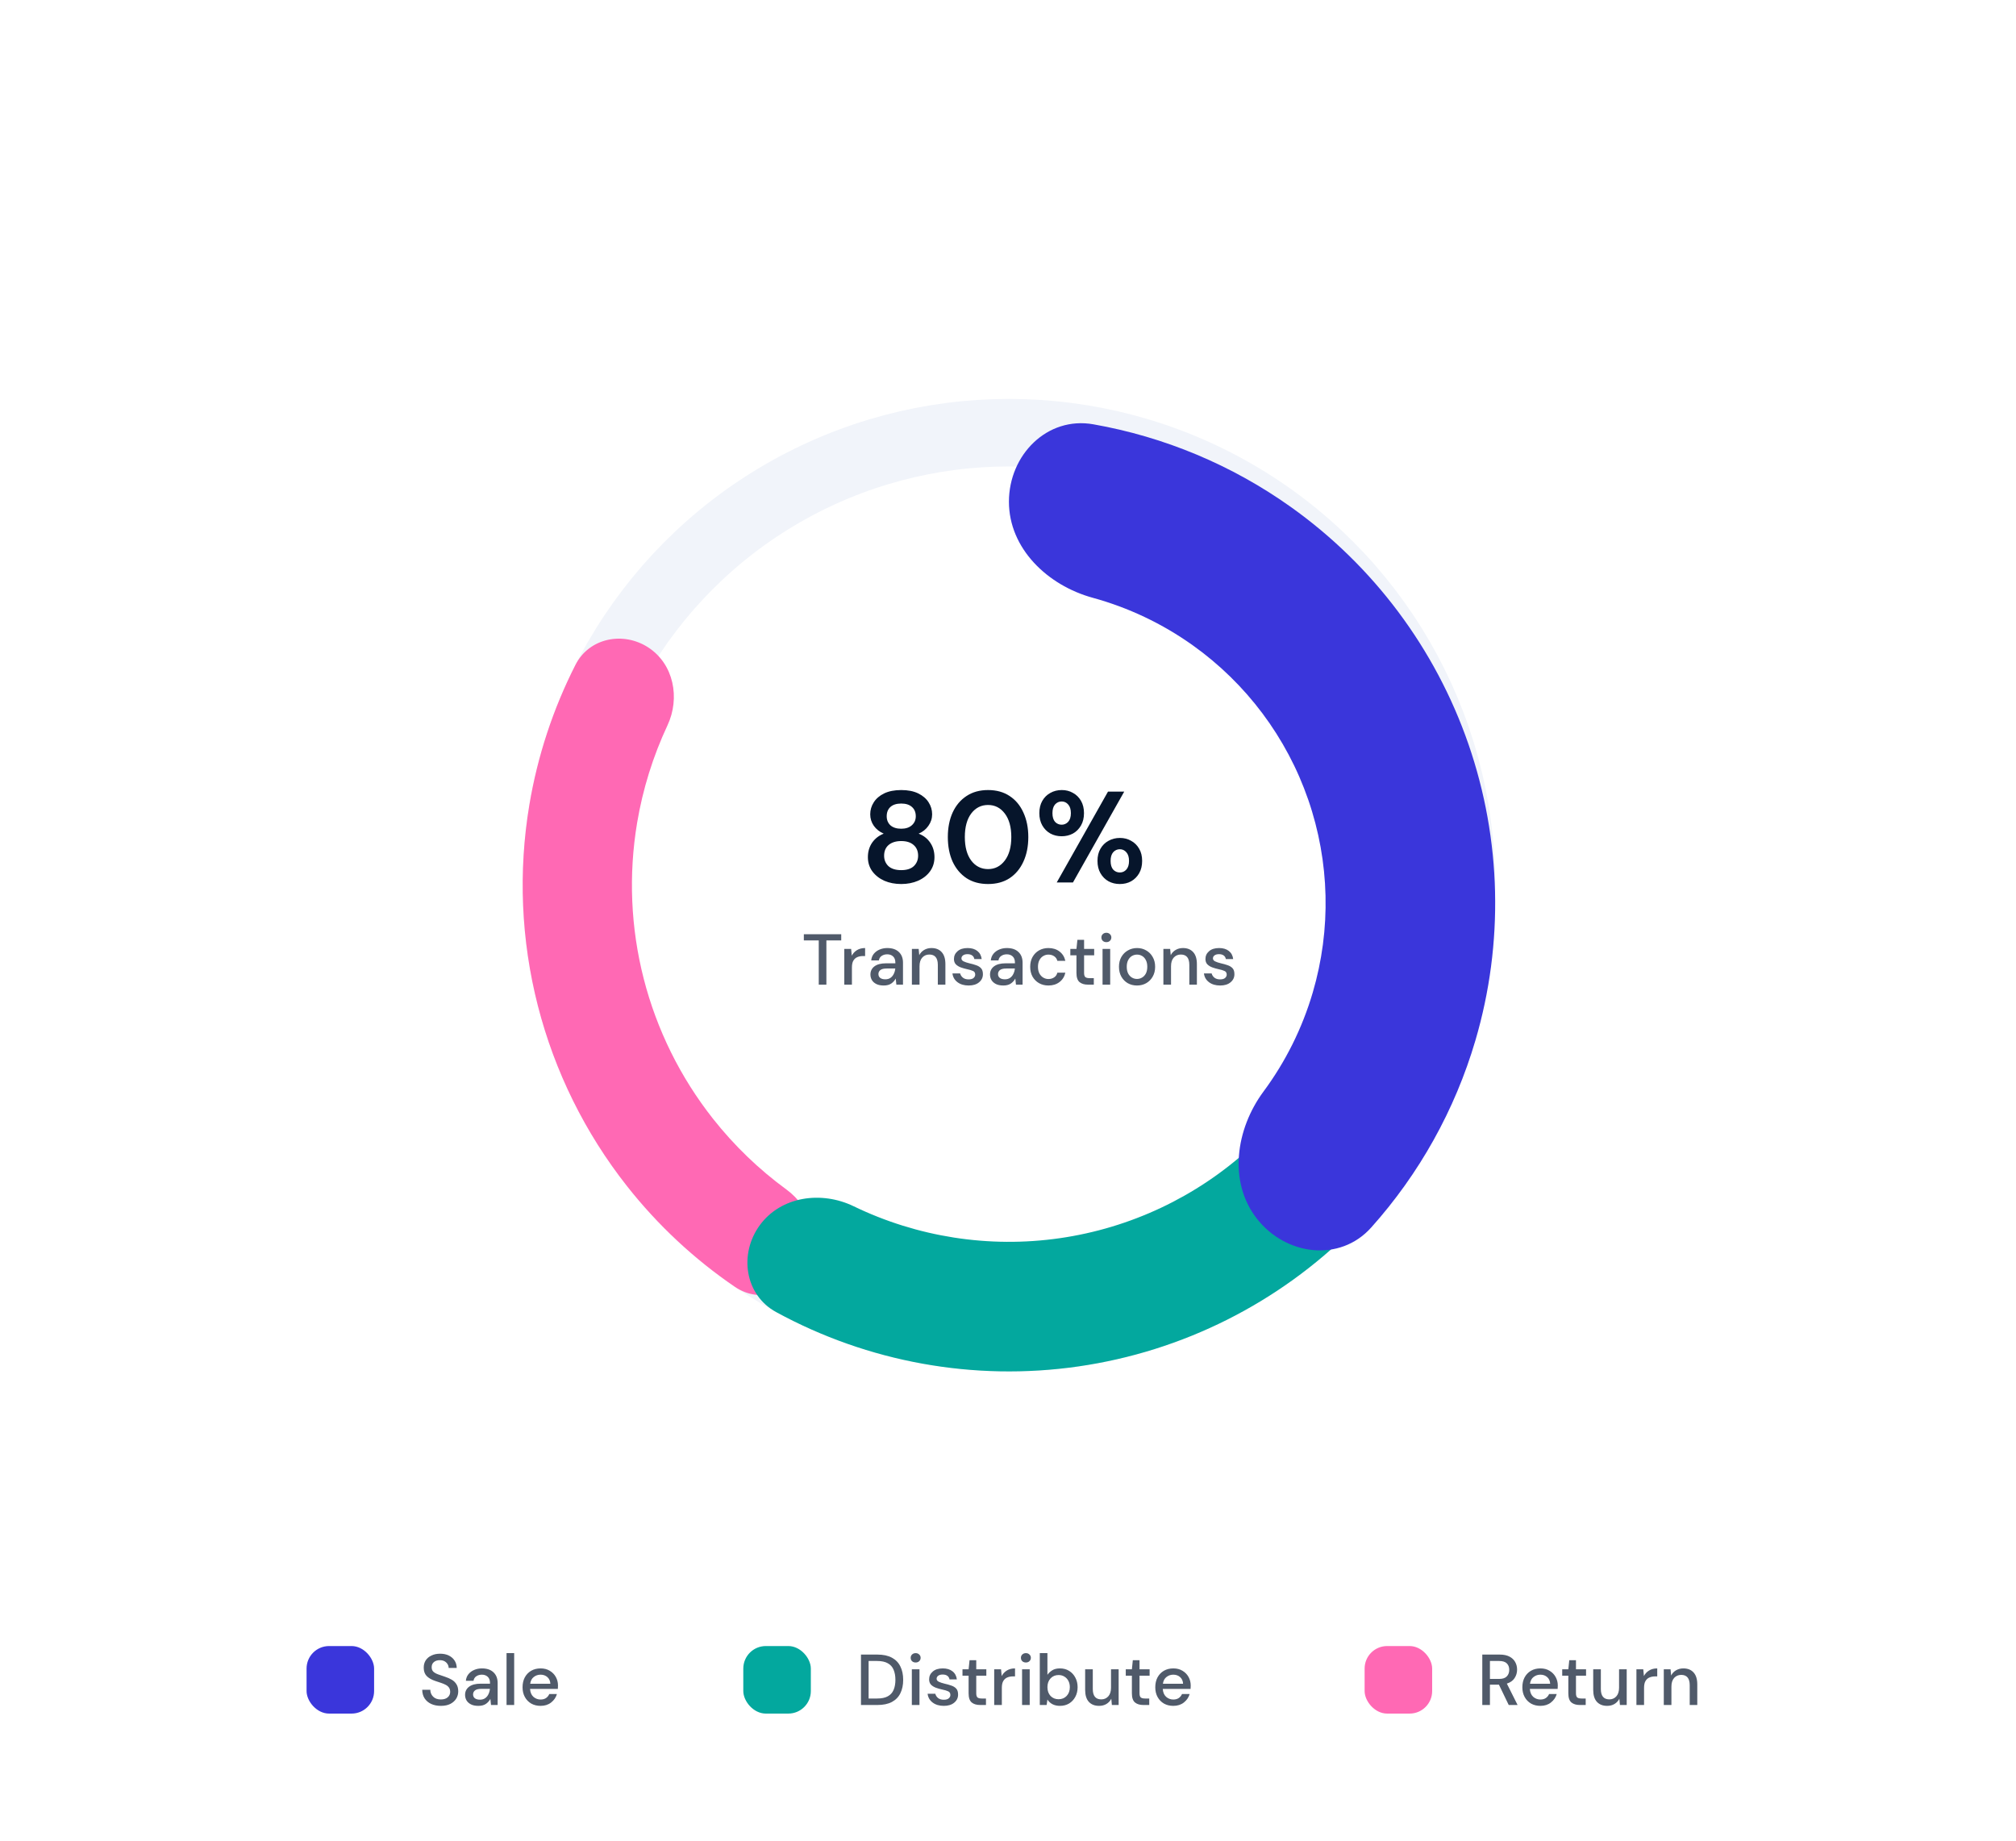 <svg width="473" height="432" viewBox="0 0 473 432" fill="none" xmlns="http://www.w3.org/2000/svg">
<rect x="0.097" y="0.637" width="472.189" height="430.991" rx="10.563" fill="white"/>
<path opacity="0.7" d="M103.441 400.237C102.574 400.237 101.813 400.085 101.159 399.781C100.506 399.476 99.993 399.043 99.621 398.479C99.261 397.916 99.075 397.245 99.064 396.468H100.957C100.968 397.099 101.188 397.634 101.616 398.074C102.044 398.513 102.647 398.733 103.424 398.733C104.112 398.733 104.647 398.569 105.03 398.243C105.424 397.905 105.622 397.476 105.622 396.958C105.622 396.541 105.526 396.203 105.334 395.944C105.154 395.685 104.9 395.471 104.574 395.302C104.258 395.133 103.892 394.981 103.475 394.845C103.058 394.71 102.619 394.564 102.157 394.406C101.244 394.102 100.557 393.707 100.095 393.223C99.644 392.738 99.419 392.102 99.419 391.313C99.407 390.648 99.559 390.068 99.875 389.572C100.202 389.076 100.652 388.693 101.227 388.423C101.813 388.141 102.495 388 103.272 388C104.038 388 104.709 388.141 105.283 388.423C105.869 388.704 106.326 389.099 106.653 389.606C106.979 390.102 107.148 390.682 107.16 391.347H105.267C105.267 391.043 105.188 390.755 105.03 390.485C104.872 390.203 104.641 389.972 104.337 389.792C104.033 389.612 103.661 389.521 103.221 389.521C102.658 389.51 102.19 389.651 101.819 389.944C101.458 390.237 101.278 390.643 101.278 391.161C101.278 391.623 101.413 391.978 101.683 392.226C101.954 392.474 102.326 392.682 102.799 392.851C103.272 393.009 103.813 393.195 104.421 393.409C105.007 393.6 105.531 393.831 105.993 394.102C106.455 394.372 106.822 394.727 107.092 395.167C107.374 395.606 107.514 396.164 107.514 396.84C107.514 397.437 107.362 397.995 107.058 398.513C106.754 399.02 106.298 399.437 105.689 399.764C105.081 400.079 104.331 400.237 103.441 400.237ZM112.245 400.237C111.535 400.237 110.949 400.119 110.487 399.882C110.025 399.645 109.682 399.336 109.456 398.952C109.231 398.558 109.118 398.13 109.118 397.668C109.118 396.857 109.434 396.214 110.065 395.741C110.696 395.268 111.597 395.031 112.769 395.031H114.966V394.879C114.966 394.226 114.786 393.736 114.425 393.409C114.076 393.082 113.62 392.919 113.056 392.919C112.561 392.919 112.127 393.043 111.755 393.29C111.394 393.527 111.175 393.882 111.096 394.355H109.304C109.361 393.747 109.563 393.228 109.913 392.8C110.273 392.361 110.724 392.028 111.265 391.803C111.817 391.566 112.42 391.448 113.073 391.448C114.245 391.448 115.152 391.758 115.794 392.378C116.437 392.986 116.758 393.82 116.758 394.879V400.034H115.203L115.051 398.598C114.814 399.06 114.47 399.448 114.02 399.764C113.569 400.079 112.978 400.237 112.245 400.237ZM112.6 398.783C113.085 398.783 113.49 398.671 113.817 398.445C114.155 398.209 114.414 397.899 114.594 397.516C114.786 397.133 114.904 396.71 114.949 396.248H112.955C112.245 396.248 111.738 396.372 111.434 396.62C111.141 396.868 110.994 397.178 110.994 397.55C110.994 397.933 111.135 398.237 111.417 398.462C111.71 398.676 112.104 398.783 112.6 398.783ZM118.847 400.034V387.865H120.638V400.034H118.847ZM126.828 400.237C126.006 400.237 125.273 400.057 124.631 399.696C124 399.324 123.504 398.812 123.144 398.158C122.783 397.505 122.603 396.744 122.603 395.876C122.603 394.997 122.778 394.226 123.127 393.561C123.487 392.896 123.983 392.378 124.614 392.006C125.256 391.634 126 391.448 126.845 391.448C127.668 391.448 128.383 391.634 128.992 392.006C129.6 392.366 130.073 392.851 130.411 393.459C130.749 394.068 130.918 394.738 130.918 395.471C130.918 395.583 130.913 395.707 130.902 395.843C130.902 395.967 130.896 396.107 130.885 396.265H124.361C124.417 397.076 124.682 397.696 125.155 398.124C125.64 398.541 126.197 398.75 126.828 398.75C127.335 398.75 127.758 398.637 128.096 398.412C128.445 398.175 128.704 397.86 128.873 397.465H130.665C130.44 398.254 129.989 398.913 129.313 399.443C128.648 399.972 127.82 400.237 126.828 400.237ZM126.828 392.919C126.231 392.919 125.702 393.099 125.24 393.459C124.778 393.809 124.496 394.338 124.394 395.048H129.127C129.093 394.395 128.862 393.876 128.434 393.493C128.006 393.11 127.471 392.919 126.828 392.919Z" fill="#06152B"/>
<rect x="71.928" y="386.203" width="15.845" height="15.845" rx="5.282" fill="#3A36DB"/>
<path opacity="0.7" d="M202.004 400.034V388.203H205.84C207.226 388.203 208.364 388.445 209.255 388.93C210.156 389.414 210.821 390.102 211.249 390.992C211.688 391.871 211.908 392.919 211.908 394.136C211.908 395.341 211.688 396.389 211.249 397.279C210.821 398.158 210.156 398.84 209.255 399.324C208.364 399.798 207.226 400.034 205.84 400.034H202.004ZM203.795 398.513H205.773C206.843 398.513 207.688 398.338 208.308 397.989C208.939 397.64 209.39 397.138 209.66 396.485C209.942 395.831 210.083 395.048 210.083 394.136C210.083 393.223 209.942 392.434 209.66 391.769C209.39 391.104 208.939 390.597 208.308 390.248C207.688 389.888 206.843 389.707 205.773 389.707H203.795V398.513ZM214.834 390.062C214.496 390.062 214.214 389.961 213.989 389.758C213.775 389.544 213.668 389.279 213.668 388.964C213.668 388.648 213.775 388.389 213.989 388.186C214.214 387.972 214.496 387.865 214.834 387.865C215.172 387.865 215.448 387.972 215.662 388.186C215.888 388.389 216 388.648 216 388.964C216 389.279 215.888 389.544 215.662 389.758C215.448 389.961 215.172 390.062 214.834 390.062ZM213.938 400.034V391.651H215.73V400.034H213.938ZM221.442 400.237C220.382 400.237 219.509 399.978 218.822 399.46C218.134 398.941 217.74 398.254 217.639 397.398H219.447C219.537 397.781 219.751 398.113 220.089 398.395C220.427 398.665 220.872 398.8 221.425 398.8C221.965 398.8 222.36 398.688 222.608 398.462C222.856 398.237 222.98 397.978 222.98 397.685C222.98 397.257 222.805 396.969 222.456 396.823C222.118 396.665 221.644 396.524 221.036 396.4C220.563 396.299 220.089 396.164 219.616 395.995C219.154 395.826 218.765 395.589 218.45 395.285C218.146 394.969 217.994 394.547 217.994 394.017C217.994 393.285 218.275 392.676 218.839 392.192C219.402 391.696 220.191 391.448 221.205 391.448C222.14 391.448 222.895 391.674 223.47 392.124C224.056 392.575 224.399 393.212 224.501 394.034H222.777C222.72 393.674 222.551 393.392 222.27 393.189C221.999 392.986 221.633 392.885 221.171 392.885C220.72 392.885 220.371 392.981 220.123 393.172C219.875 393.352 219.751 393.589 219.751 393.882C219.751 394.175 219.92 394.406 220.258 394.575C220.608 394.744 221.064 394.896 221.627 395.031C222.191 395.155 222.709 395.302 223.182 395.471C223.667 395.628 224.056 395.865 224.349 396.181C224.642 396.496 224.788 396.958 224.788 397.567C224.799 398.333 224.501 398.969 223.892 399.476C223.295 399.983 222.478 400.237 221.442 400.237ZM229.946 400.034C229.123 400.034 228.47 399.837 227.985 399.443C227.501 399.037 227.258 398.321 227.258 397.296V393.155H225.822V391.651H227.258L227.478 389.521H229.05V391.651H231.416V393.155H229.05V397.296C229.05 397.758 229.146 398.079 229.337 398.26C229.54 398.429 229.884 398.513 230.368 398.513H231.332V400.034H229.946ZM233.264 400.034V391.651H234.869L235.021 393.24C235.314 392.688 235.72 392.254 236.238 391.938C236.768 391.612 237.404 391.448 238.148 391.448V393.324H237.658C237.162 393.324 236.717 393.409 236.323 393.578C235.94 393.736 235.63 394.012 235.393 394.406C235.168 394.789 235.055 395.324 235.055 396.012V400.034H233.264ZM240.698 390.062C240.36 390.062 240.079 389.961 239.853 389.758C239.639 389.544 239.532 389.279 239.532 388.964C239.532 388.648 239.639 388.389 239.853 388.186C240.079 387.972 240.36 387.865 240.698 387.865C241.036 387.865 241.312 387.972 241.526 388.186C241.752 388.389 241.864 388.648 241.864 388.964C241.864 389.279 241.752 389.544 241.526 389.758C241.312 389.961 241.036 390.062 240.698 390.062ZM239.802 400.034V391.651H241.594V400.034H239.802ZM248.675 400.237C248.021 400.237 247.441 400.107 246.934 399.848C246.438 399.589 246.044 399.223 245.751 398.75L245.565 400.034H243.959V387.865H245.751V392.952C246.021 392.558 246.393 392.209 246.866 391.904C247.339 391.6 247.948 391.448 248.692 391.448C249.503 391.448 250.218 391.64 250.838 392.023C251.458 392.406 251.942 392.93 252.292 393.595C252.652 394.259 252.832 395.014 252.832 395.859C252.832 396.705 252.652 397.459 252.292 398.124C251.942 398.778 251.458 399.296 250.838 399.679C250.218 400.051 249.497 400.237 248.675 400.237ZM248.37 398.682C249.137 398.682 249.768 398.423 250.263 397.905C250.759 397.375 251.007 396.688 251.007 395.843C251.007 395.29 250.894 394.8 250.669 394.372C250.444 393.944 250.134 393.612 249.739 393.375C249.345 393.127 248.889 393.003 248.37 393.003C247.604 393.003 246.973 393.268 246.477 393.797C245.993 394.327 245.751 395.009 245.751 395.843C245.751 396.688 245.993 397.375 246.477 397.905C246.973 398.423 247.604 398.682 248.37 398.682ZM257.863 400.237C256.849 400.237 256.049 399.922 255.463 399.291C254.889 398.66 254.601 397.719 254.601 396.468V391.651H256.393V396.282C256.393 397.905 257.058 398.716 258.387 398.716C259.052 398.716 259.598 398.479 260.027 398.006C260.455 397.533 260.669 396.857 260.669 395.978V391.651H262.46V400.034H260.872L260.736 398.564C260.477 399.082 260.094 399.493 259.587 399.798C259.091 400.091 258.517 400.237 257.863 400.237ZM268.255 400.034C267.433 400.034 266.779 399.837 266.294 399.443C265.81 399.037 265.568 398.321 265.568 397.296V393.155H264.131V391.651H265.568L265.787 389.521H267.359V391.651H269.726V393.155H267.359V397.296C267.359 397.758 267.455 398.079 267.647 398.26C267.849 398.429 268.193 398.513 268.678 398.513H269.641V400.034H268.255ZM275.279 400.237C274.457 400.237 273.724 400.057 273.082 399.696C272.451 399.324 271.955 398.812 271.595 398.158C271.234 397.505 271.054 396.744 271.054 395.876C271.054 394.997 271.229 394.226 271.578 393.561C271.939 392.896 272.434 392.378 273.065 392.006C273.708 391.634 274.451 391.448 275.296 391.448C276.119 391.448 276.834 391.634 277.443 392.006C278.051 392.366 278.525 392.851 278.863 393.459C279.201 394.068 279.37 394.738 279.37 395.471C279.37 395.583 279.364 395.707 279.353 395.843C279.353 395.967 279.347 396.107 279.336 396.265H272.812C272.868 397.076 273.133 397.696 273.606 398.124C274.091 398.541 274.648 398.75 275.279 398.75C275.786 398.75 276.209 398.637 276.547 398.412C276.896 398.175 277.155 397.86 277.324 397.465H279.116C278.891 398.254 278.44 398.913 277.764 399.443C277.099 399.972 276.271 400.237 275.279 400.237ZM275.279 392.919C274.682 392.919 274.153 393.099 273.691 393.459C273.229 393.809 272.947 394.338 272.846 395.048H277.578C277.544 394.395 277.313 393.876 276.885 393.493C276.457 393.11 275.922 392.919 275.279 392.919Z" fill="#06152B"/>
<rect x="174.395" y="386.203" width="15.845" height="15.845" rx="5.282" fill="#03A89E"/>
<path opacity="0.7" d="M347.78 400.034V388.203H351.853C352.789 388.203 353.555 388.361 354.152 388.676C354.76 388.992 355.211 389.42 355.504 389.961C355.797 390.49 355.944 391.082 355.944 391.735C355.944 392.468 355.746 393.133 355.352 393.73C354.969 394.327 354.366 394.755 353.544 395.014L356.062 400.034H353.983L351.684 395.268H349.572V400.034H347.78ZM349.572 393.916H351.752C352.563 393.916 353.155 393.719 353.527 393.324C353.91 392.93 354.101 392.417 354.101 391.786C354.101 391.155 353.915 390.654 353.544 390.282C353.172 389.899 352.569 389.707 351.735 389.707H349.572V393.916ZM361.405 400.237C360.582 400.237 359.85 400.057 359.208 399.696C358.577 399.324 358.081 398.812 357.72 398.158C357.36 397.505 357.18 396.744 357.18 395.876C357.18 394.997 357.354 394.226 357.703 393.561C358.064 392.896 358.56 392.378 359.191 392.006C359.833 391.634 360.577 391.448 361.422 391.448C362.244 391.448 362.96 391.634 363.568 392.006C364.177 392.366 364.65 392.851 364.988 393.459C365.326 394.068 365.495 394.738 365.495 395.471C365.495 395.583 365.489 395.707 365.478 395.843C365.478 395.967 365.473 396.107 365.461 396.265H358.937C358.994 397.076 359.258 397.696 359.732 398.124C360.216 398.541 360.774 398.75 361.405 398.75C361.912 398.75 362.335 398.637 362.673 398.412C363.022 398.175 363.281 397.86 363.45 397.465H365.242C365.016 398.254 364.566 398.913 363.889 399.443C363.225 399.972 362.396 400.237 361.405 400.237ZM361.405 392.919C360.808 392.919 360.278 393.099 359.816 393.459C359.354 393.809 359.072 394.338 358.971 395.048H363.704C363.67 394.395 363.439 393.876 363.011 393.493C362.582 393.11 362.047 392.919 361.405 392.919ZM370.655 400.034C369.832 400.034 369.179 399.837 368.694 399.443C368.21 399.037 367.968 398.321 367.968 397.296V393.155H366.531V391.651H367.968L368.187 389.521H369.759V391.651H372.125V393.155H369.759V397.296C369.759 397.758 369.855 398.079 370.047 398.26C370.249 398.429 370.593 398.513 371.078 398.513H372.041V400.034H370.655ZM377.066 400.237C376.052 400.237 375.252 399.922 374.666 399.291C374.091 398.66 373.804 397.719 373.804 396.468V391.651H375.595V396.282C375.595 397.905 376.26 398.716 377.59 398.716C378.254 398.716 378.801 398.479 379.229 398.006C379.657 397.533 379.871 396.857 379.871 395.978V391.651H381.663V400.034H380.074L379.939 398.564C379.68 399.082 379.297 399.493 378.79 399.798C378.294 400.091 377.719 400.237 377.066 400.237ZM383.942 400.034V391.651H385.548L385.7 393.24C385.993 392.688 386.398 392.254 386.917 391.938C387.446 391.612 388.083 391.448 388.827 391.448V393.324H388.336C387.841 393.324 387.396 393.409 387.001 393.578C386.618 393.736 386.308 394.012 386.072 394.406C385.846 394.789 385.734 395.324 385.734 396.012V400.034H383.942ZM390.363 400.034V391.651H391.951L392.087 393.121C392.346 392.603 392.723 392.197 393.219 391.904C393.726 391.6 394.306 391.448 394.96 391.448C395.974 391.448 396.768 391.764 397.343 392.395C397.929 393.026 398.222 393.966 398.222 395.217V400.034H396.447V395.403C396.447 393.781 395.782 392.969 394.453 392.969C393.788 392.969 393.236 393.206 392.797 393.679C392.368 394.152 392.154 394.828 392.154 395.707V400.034H390.363Z" fill="#06152B"/>
<rect x="320.171" y="386.203" width="15.845" height="15.845" rx="5.282" fill="#FF69B4"/>
<circle cx="236.719" cy="207.681" r="106.163" stroke="#F1F4FA" stroke-width="15.845"/>
<path d="M189.389 297.212C186.081 303.469 178.277 305.917 172.429 301.929C162.866 295.405 154.33 287.45 147.132 278.32C137.282 265.828 130.154 251.414 126.204 236.003C122.255 220.593 121.573 204.526 124.201 188.837C126.121 177.37 129.779 166.29 135.026 155.971C138.234 149.662 146.254 148.055 152.164 151.95V151.95C158.074 155.845 159.611 163.766 156.61 170.176C153.214 177.431 150.81 185.131 149.48 193.071C147.443 205.235 147.972 217.692 151.034 229.64C154.096 241.588 159.622 252.764 167.259 262.45C172.244 268.771 178.055 274.367 184.522 279.094C190.236 283.27 192.697 290.954 189.389 297.212V297.212Z" fill="#FF69B4"/>
<path d="M315.301 267.705C321.973 272.802 323.315 282.429 317.378 288.365C300.053 305.685 277.5 317.07 252.987 320.602C228.475 324.134 203.624 319.578 182.115 307.853C174.744 303.834 173.313 294.219 178.275 287.447V287.447C183.238 280.674 192.712 279.353 200.27 283.009C215.186 290.227 232.025 292.904 248.652 290.509C265.278 288.113 280.676 280.792 292.949 269.657C299.167 264.016 308.629 262.609 315.301 267.705V267.705Z" fill="#03A89E"/>
<g filter="url(#filter0_d_2_9848)">
<path d="M236.719 113.487C236.719 102.501 245.691 93.418 256.511 95.325C273.146 98.255 289.009 104.859 302.903 114.754C322.227 128.518 336.78 147.963 344.536 170.384C352.292 192.805 352.865 217.087 346.176 239.849C341.366 256.214 332.975 271.208 321.706 283.791C314.377 291.975 301.71 290.379 294.921 281.741V281.741C288.133 273.103 289.914 260.705 296.449 251.873C301.605 244.905 305.532 237.046 308.005 228.631C312.362 213.807 311.988 197.993 306.937 183.39C301.886 168.788 292.408 156.124 279.822 147.16C272.678 142.072 264.735 138.32 256.375 136.027C245.78 133.12 236.719 124.473 236.719 113.487V113.487Z" fill="#3A36DB"/>
</g>
<path d="M211.453 207.413C209.991 207.413 208.671 207.16 207.493 206.652C206.316 206.124 205.372 205.383 204.661 204.429C203.971 203.475 203.626 202.368 203.626 201.109C203.626 199.81 203.961 198.673 204.631 197.698C205.321 196.724 206.225 196.023 207.341 195.597C206.367 195.171 205.595 194.561 205.027 193.77C204.458 192.958 204.174 192.054 204.174 191.059C204.174 190.044 204.448 189.11 204.996 188.257C205.544 187.384 206.357 186.684 207.433 186.156C208.529 185.628 209.869 185.364 211.453 185.364C213.036 185.364 214.366 185.628 215.442 186.156C216.518 186.684 217.33 187.384 217.879 188.257C218.427 189.11 218.701 190.044 218.701 191.059C218.701 192.034 218.406 192.937 217.818 193.77C217.249 194.582 216.488 195.191 215.533 195.597C216.67 196.023 217.574 196.724 218.244 197.698C218.914 198.673 219.249 199.81 219.249 201.109C219.249 202.368 218.904 203.475 218.214 204.429C217.523 205.383 216.579 206.124 215.381 206.652C214.204 207.16 212.894 207.413 211.453 207.413ZM211.453 194.44C212.508 194.44 213.341 194.166 213.95 193.617C214.559 193.069 214.863 192.369 214.863 191.516C214.863 190.582 214.559 189.851 213.95 189.323C213.361 188.795 212.529 188.531 211.453 188.531C210.356 188.531 209.514 188.795 208.925 189.323C208.336 189.851 208.042 190.582 208.042 191.516C208.042 192.389 208.336 193.1 208.925 193.648C209.534 194.176 210.377 194.44 211.453 194.44ZM211.453 204.155C212.752 204.155 213.737 203.84 214.407 203.211C215.077 202.561 215.412 201.749 215.412 200.774C215.412 199.698 215.056 198.856 214.346 198.246C213.655 197.637 212.691 197.333 211.453 197.333C210.214 197.333 209.229 197.637 208.498 198.246C207.788 198.856 207.433 199.698 207.433 200.774C207.433 201.749 207.768 202.561 208.438 203.211C209.128 203.84 210.133 204.155 211.453 204.155ZM231.824 207.413C229.854 207.413 228.169 206.956 226.768 206.043C225.367 205.109 224.281 203.82 223.51 202.175C222.759 200.51 222.383 198.581 222.383 196.389C222.383 194.216 222.759 192.298 223.51 190.633C224.281 188.968 225.367 187.679 226.768 186.765C228.169 185.831 229.854 185.364 231.824 185.364C233.793 185.364 235.478 185.831 236.879 186.765C238.28 187.679 239.356 188.968 240.108 190.633C240.879 192.298 241.265 194.216 241.265 196.389C241.265 198.581 240.879 200.51 240.108 202.175C239.356 203.82 238.28 205.109 236.879 206.043C235.478 206.956 233.793 207.413 231.824 207.413ZM231.824 203.911C233.428 203.911 234.737 203.241 235.753 201.901C236.768 200.561 237.275 198.724 237.275 196.389C237.275 194.054 236.768 192.216 235.753 190.876C234.737 189.536 233.428 188.866 231.824 188.866C230.2 188.866 228.88 189.536 227.865 190.876C226.87 192.216 226.372 194.054 226.372 196.389C226.372 198.724 226.87 200.561 227.865 201.901C228.88 203.241 230.2 203.911 231.824 203.911ZM249.09 196.206C248.116 196.206 247.233 195.993 246.441 195.566C245.649 195.12 245.02 194.49 244.553 193.678C244.086 192.866 243.852 191.902 243.852 190.785C243.852 189.668 244.086 188.704 244.553 187.892C245.02 187.08 245.649 186.461 246.441 186.034C247.233 185.587 248.126 185.364 249.121 185.364C250.095 185.364 250.968 185.587 251.74 186.034C252.532 186.461 253.161 187.08 253.628 187.892C254.095 188.704 254.329 189.668 254.329 190.785C254.329 191.902 254.095 192.866 253.628 193.678C253.161 194.49 252.532 195.12 251.74 195.566C250.948 195.993 250.065 196.206 249.09 196.206ZM247.933 207.048L259.963 185.73H263.77L251.74 207.048H247.933ZM249.09 193.496C249.679 193.496 250.187 193.272 250.613 192.826C251.04 192.359 251.253 191.678 251.253 190.785C251.253 189.892 251.04 189.212 250.613 188.745C250.207 188.278 249.7 188.044 249.09 188.044C248.481 188.044 247.964 188.278 247.537 188.745C247.131 189.212 246.928 189.892 246.928 190.785C246.928 191.678 247.131 192.359 247.537 192.826C247.964 193.272 248.481 193.496 249.09 193.496ZM262.734 207.413C261.76 207.413 260.876 207.2 260.085 206.774C259.293 206.327 258.663 205.698 258.196 204.886C257.729 204.073 257.496 203.109 257.496 201.992C257.496 200.876 257.729 199.921 258.196 199.13C258.663 198.318 259.293 197.698 260.085 197.272C260.876 196.825 261.77 196.602 262.765 196.602C263.739 196.602 264.612 196.825 265.384 197.272C266.175 197.698 266.805 198.318 267.272 199.13C267.739 199.921 267.972 200.876 267.972 201.992C267.972 203.109 267.739 204.073 267.272 204.886C266.805 205.698 266.175 206.327 265.384 206.774C264.612 207.2 263.729 207.413 262.734 207.413ZM262.734 204.703C263.343 204.703 263.851 204.48 264.257 204.033C264.683 203.566 264.896 202.886 264.896 201.992C264.896 201.099 264.683 200.419 264.257 199.952C263.851 199.485 263.343 199.251 262.734 199.251C262.125 199.251 261.607 199.485 261.181 199.952C260.775 200.419 260.572 201.099 260.572 201.992C260.572 202.886 260.775 203.566 261.181 204.033C261.607 204.48 262.125 204.703 262.734 204.703Z" fill="#06152B"/>
<path opacity="0.7" d="M192.099 231.021V220.643H188.6V219.189H197.372V220.643H193.89V231.021H192.099ZM198.09 231.021V222.637H199.695L199.848 224.226C200.141 223.674 200.546 223.24 201.064 222.925C201.594 222.598 202.231 222.434 202.974 222.434V224.311H202.484C201.988 224.311 201.543 224.395 201.149 224.564C200.766 224.722 200.456 224.998 200.219 225.392C199.994 225.775 199.881 226.311 199.881 226.998V231.021H198.09ZM207.35 231.223C206.64 231.223 206.054 231.105 205.592 230.868C205.13 230.632 204.786 230.322 204.561 229.939C204.336 229.544 204.223 229.116 204.223 228.654C204.223 227.843 204.539 227.201 205.17 226.727C205.801 226.254 206.702 226.018 207.874 226.018H210.071V225.866C210.071 225.212 209.891 224.722 209.53 224.395C209.181 224.068 208.725 223.905 208.161 223.905C207.665 223.905 207.232 224.029 206.86 224.277C206.499 224.513 206.279 224.868 206.201 225.342H204.409C204.465 224.733 204.668 224.215 205.017 223.787C205.378 223.347 205.829 223.015 206.37 222.789C206.922 222.553 207.525 222.434 208.178 222.434C209.35 222.434 210.257 222.744 210.899 223.364C211.542 223.973 211.863 224.806 211.863 225.866V231.021H210.308L210.156 229.584C209.919 230.046 209.575 230.435 209.125 230.75C208.674 231.066 208.082 231.223 207.35 231.223ZM207.705 229.77C208.189 229.77 208.595 229.657 208.922 229.432C209.26 229.195 209.519 228.885 209.699 228.502C209.891 228.119 210.009 227.697 210.054 227.235H208.06C207.35 227.235 206.843 227.358 206.539 227.606C206.246 227.854 206.099 228.164 206.099 228.536C206.099 228.919 206.24 229.223 206.522 229.449C206.815 229.663 207.209 229.77 207.705 229.77ZM213.952 231.021V222.637H215.54L215.676 224.108C215.935 223.589 216.312 223.184 216.808 222.891C217.315 222.587 217.895 222.434 218.549 222.434C219.563 222.434 220.357 222.75 220.932 223.381C221.518 224.012 221.811 224.953 221.811 226.204V231.021H220.036V226.389C220.036 224.767 219.371 223.956 218.042 223.956C217.377 223.956 216.825 224.192 216.385 224.665C215.957 225.139 215.743 225.815 215.743 226.694V231.021H213.952ZM227.267 231.223C226.208 231.223 225.335 230.964 224.648 230.446C223.96 229.928 223.566 229.24 223.465 228.384H225.273C225.363 228.767 225.577 229.099 225.915 229.381C226.253 229.651 226.698 229.787 227.251 229.787C227.791 229.787 228.186 229.674 228.434 229.449C228.682 229.223 228.805 228.964 228.805 228.671C228.805 228.243 228.631 227.956 228.282 227.809C227.943 227.651 227.47 227.511 226.862 227.387C226.389 227.285 225.915 227.15 225.442 226.981C224.98 226.812 224.591 226.575 224.276 226.271C223.972 225.956 223.819 225.533 223.819 225.004C223.819 224.271 224.101 223.663 224.665 223.178C225.228 222.682 226.017 222.434 227.031 222.434C227.966 222.434 228.721 222.66 229.296 223.111C229.882 223.561 230.225 224.198 230.327 225.02H228.603C228.546 224.66 228.377 224.378 228.096 224.175C227.825 223.973 227.459 223.871 226.997 223.871C226.546 223.871 226.197 223.967 225.949 224.158C225.701 224.339 225.577 224.575 225.577 224.868C225.577 225.161 225.746 225.392 226.084 225.561C226.434 225.73 226.89 225.882 227.453 226.018C228.017 226.142 228.535 226.288 229.008 226.457C229.493 226.615 229.882 226.851 230.174 227.167C230.467 227.482 230.614 227.944 230.614 228.553C230.625 229.319 230.327 229.956 229.718 230.463C229.121 230.97 228.304 231.223 227.267 231.223ZM235.409 231.223C234.699 231.223 234.113 231.105 233.651 230.868C233.19 230.632 232.846 230.322 232.62 229.939C232.395 229.544 232.282 229.116 232.282 228.654C232.282 227.843 232.598 227.201 233.229 226.727C233.86 226.254 234.761 226.018 235.933 226.018H238.13V225.866C238.13 225.212 237.95 224.722 237.59 224.395C237.24 224.068 236.784 223.905 236.221 223.905C235.725 223.905 235.291 224.029 234.919 224.277C234.559 224.513 234.339 224.868 234.26 225.342H232.468C232.525 224.733 232.728 224.215 233.077 223.787C233.437 223.347 233.888 223.015 234.429 222.789C234.981 222.553 235.584 222.434 236.237 222.434C237.409 222.434 238.316 222.744 238.959 223.364C239.601 223.973 239.922 224.806 239.922 225.866V231.021H238.367L238.215 229.584C237.978 230.046 237.635 230.435 237.184 230.75C236.733 231.066 236.142 231.223 235.409 231.223ZM235.764 229.77C236.249 229.77 236.654 229.657 236.981 229.432C237.319 229.195 237.578 228.885 237.759 228.502C237.95 228.119 238.068 227.697 238.114 227.235H236.119C235.409 227.235 234.902 227.358 234.598 227.606C234.305 227.854 234.159 228.164 234.159 228.536C234.159 228.919 234.299 229.223 234.581 229.449C234.874 229.663 235.268 229.77 235.764 229.77ZM245.983 231.223C245.16 231.223 244.422 231.037 243.769 230.666C243.126 230.294 242.619 229.781 242.248 229.128C241.887 228.463 241.707 227.697 241.707 226.829C241.707 225.961 241.887 225.201 242.248 224.547C242.619 223.882 243.126 223.364 243.769 222.992C244.422 222.62 245.16 222.434 245.983 222.434C247.019 222.434 247.887 222.705 248.586 223.246C249.296 223.787 249.752 224.519 249.955 225.443H248.079C247.966 224.981 247.718 224.62 247.335 224.361C246.952 224.102 246.501 223.973 245.983 223.973C245.543 223.973 245.138 224.085 244.766 224.311C244.394 224.525 244.095 224.846 243.87 225.274C243.645 225.691 243.532 226.209 243.532 226.829C243.532 227.449 243.645 227.973 243.87 228.401C244.095 228.818 244.394 229.139 244.766 229.364C245.138 229.59 245.543 229.702 245.983 229.702C246.501 229.702 246.952 229.573 247.335 229.313C247.718 229.054 247.966 228.688 248.079 228.215H249.955C249.763 229.116 249.312 229.843 248.603 230.395C247.893 230.947 247.019 231.223 245.983 231.223ZM255.248 231.021C254.426 231.021 253.772 230.823 253.288 230.429C252.803 230.023 252.561 229.308 252.561 228.282V224.142H251.124V222.637H252.561L252.781 220.508H254.352V222.637H256.719V224.142H254.352V228.282C254.352 228.744 254.448 229.066 254.64 229.246C254.843 229.415 255.186 229.499 255.671 229.499H256.634V231.021H255.248ZM259.58 221.049C259.242 221.049 258.96 220.947 258.735 220.744C258.521 220.53 258.414 220.265 258.414 219.95C258.414 219.634 258.521 219.375 258.735 219.172C258.96 218.958 259.242 218.851 259.58 218.851C259.918 218.851 260.194 218.958 260.408 219.172C260.634 219.375 260.746 219.634 260.746 219.95C260.746 220.265 260.634 220.53 260.408 220.744C260.194 220.947 259.918 221.049 259.58 221.049ZM258.684 231.021V222.637H260.476V231.021H258.684ZM266.762 231.223C265.962 231.223 265.241 231.043 264.599 230.682C263.968 230.311 263.466 229.798 263.094 229.144C262.723 228.48 262.537 227.708 262.537 226.829C262.537 225.95 262.723 225.184 263.094 224.53C263.477 223.865 263.99 223.353 264.632 222.992C265.275 222.62 265.99 222.434 266.779 222.434C267.579 222.434 268.294 222.62 268.925 222.992C269.568 223.353 270.075 223.865 270.447 224.53C270.83 225.184 271.021 225.95 271.021 226.829C271.021 227.708 270.83 228.48 270.447 229.144C270.075 229.798 269.568 230.311 268.925 230.682C268.283 231.043 267.562 231.223 266.762 231.223ZM266.762 229.685C267.19 229.685 267.585 229.578 267.945 229.364C268.317 229.15 268.616 228.835 268.841 228.418C269.066 227.989 269.179 227.46 269.179 226.829C269.179 226.198 269.066 225.674 268.841 225.257C268.627 224.829 268.334 224.508 267.962 224.294C267.601 224.08 267.207 223.973 266.779 223.973C266.351 223.973 265.951 224.08 265.579 224.294C265.218 224.508 264.925 224.829 264.7 225.257C264.475 225.674 264.362 226.198 264.362 226.829C264.362 227.46 264.475 227.989 264.7 228.418C264.925 228.835 265.218 229.15 265.579 229.364C265.939 229.578 266.334 229.685 266.762 229.685ZM272.959 231.021V222.637H274.547L274.683 224.108C274.942 223.589 275.319 223.184 275.815 222.891C276.322 222.587 276.902 222.434 277.556 222.434C278.57 222.434 279.364 222.75 279.939 223.381C280.525 224.012 280.818 224.953 280.818 226.204V231.021H279.043V226.389C279.043 224.767 278.379 223.956 277.049 223.956C276.384 223.956 275.832 224.192 275.393 224.665C274.964 225.139 274.75 225.815 274.75 226.694V231.021H272.959ZM286.275 231.223C285.215 231.223 284.342 230.964 283.655 230.446C282.967 229.928 282.573 229.24 282.472 228.384H284.28C284.37 228.767 284.584 229.099 284.922 229.381C285.26 229.651 285.706 229.787 286.258 229.787C286.799 229.787 287.193 229.674 287.441 229.449C287.689 229.223 287.813 228.964 287.813 228.671C287.813 228.243 287.638 227.956 287.289 227.809C286.951 227.651 286.477 227.511 285.869 227.387C285.396 227.285 284.922 227.15 284.449 226.981C283.987 226.812 283.598 226.575 283.283 226.271C282.979 225.956 282.827 225.533 282.827 225.004C282.827 224.271 283.108 223.663 283.672 223.178C284.235 222.682 285.024 222.434 286.038 222.434C286.973 222.434 287.728 222.66 288.303 223.111C288.889 223.561 289.232 224.198 289.334 225.02H287.61C287.553 224.66 287.384 224.378 287.103 224.175C286.832 223.973 286.466 223.871 286.004 223.871C285.553 223.871 285.204 223.967 284.956 224.158C284.708 224.339 284.584 224.575 284.584 224.868C284.584 225.161 284.753 225.392 285.091 225.561C285.441 225.73 285.897 225.882 286.46 226.018C287.024 226.142 287.542 226.288 288.015 226.457C288.5 226.615 288.889 226.851 289.182 227.167C289.475 227.482 289.621 227.944 289.621 228.553C289.632 229.319 289.334 229.956 288.725 230.463C288.128 230.97 287.311 231.223 286.275 231.223Z" fill="#06152B"/>
<defs>
<filter id="filter0_d_2_9848" x="232.493" y="95.07" width="122.537" height="202.529" filterUnits="userSpaceOnUse" color-interpolation-filters="sRGB">
<feFlood flood-opacity="0" result="BackgroundImageFix"/>
<feColorMatrix in="SourceAlpha" type="matrix" values="0 0 0 0 0 0 0 0 0 0 0 0 0 0 0 0 0 0 127 0" result="hardAlpha"/>
<feOffset dy="4.225"/>
<feGaussianBlur stdDeviation="2.113"/>
<feColorMatrix type="matrix" values="0 0 0 0 0.357 0 0 0 0 0.576 0 0 0 0 1 0 0 0 0.24 0"/>
<feBlend mode="normal" in2="BackgroundImageFix" result="effect1_dropShadow_2_9848"/>
<feBlend mode="normal" in="SourceGraphic" in2="effect1_dropShadow_2_9848" result="shape"/>
</filter>
</defs>
</svg>
